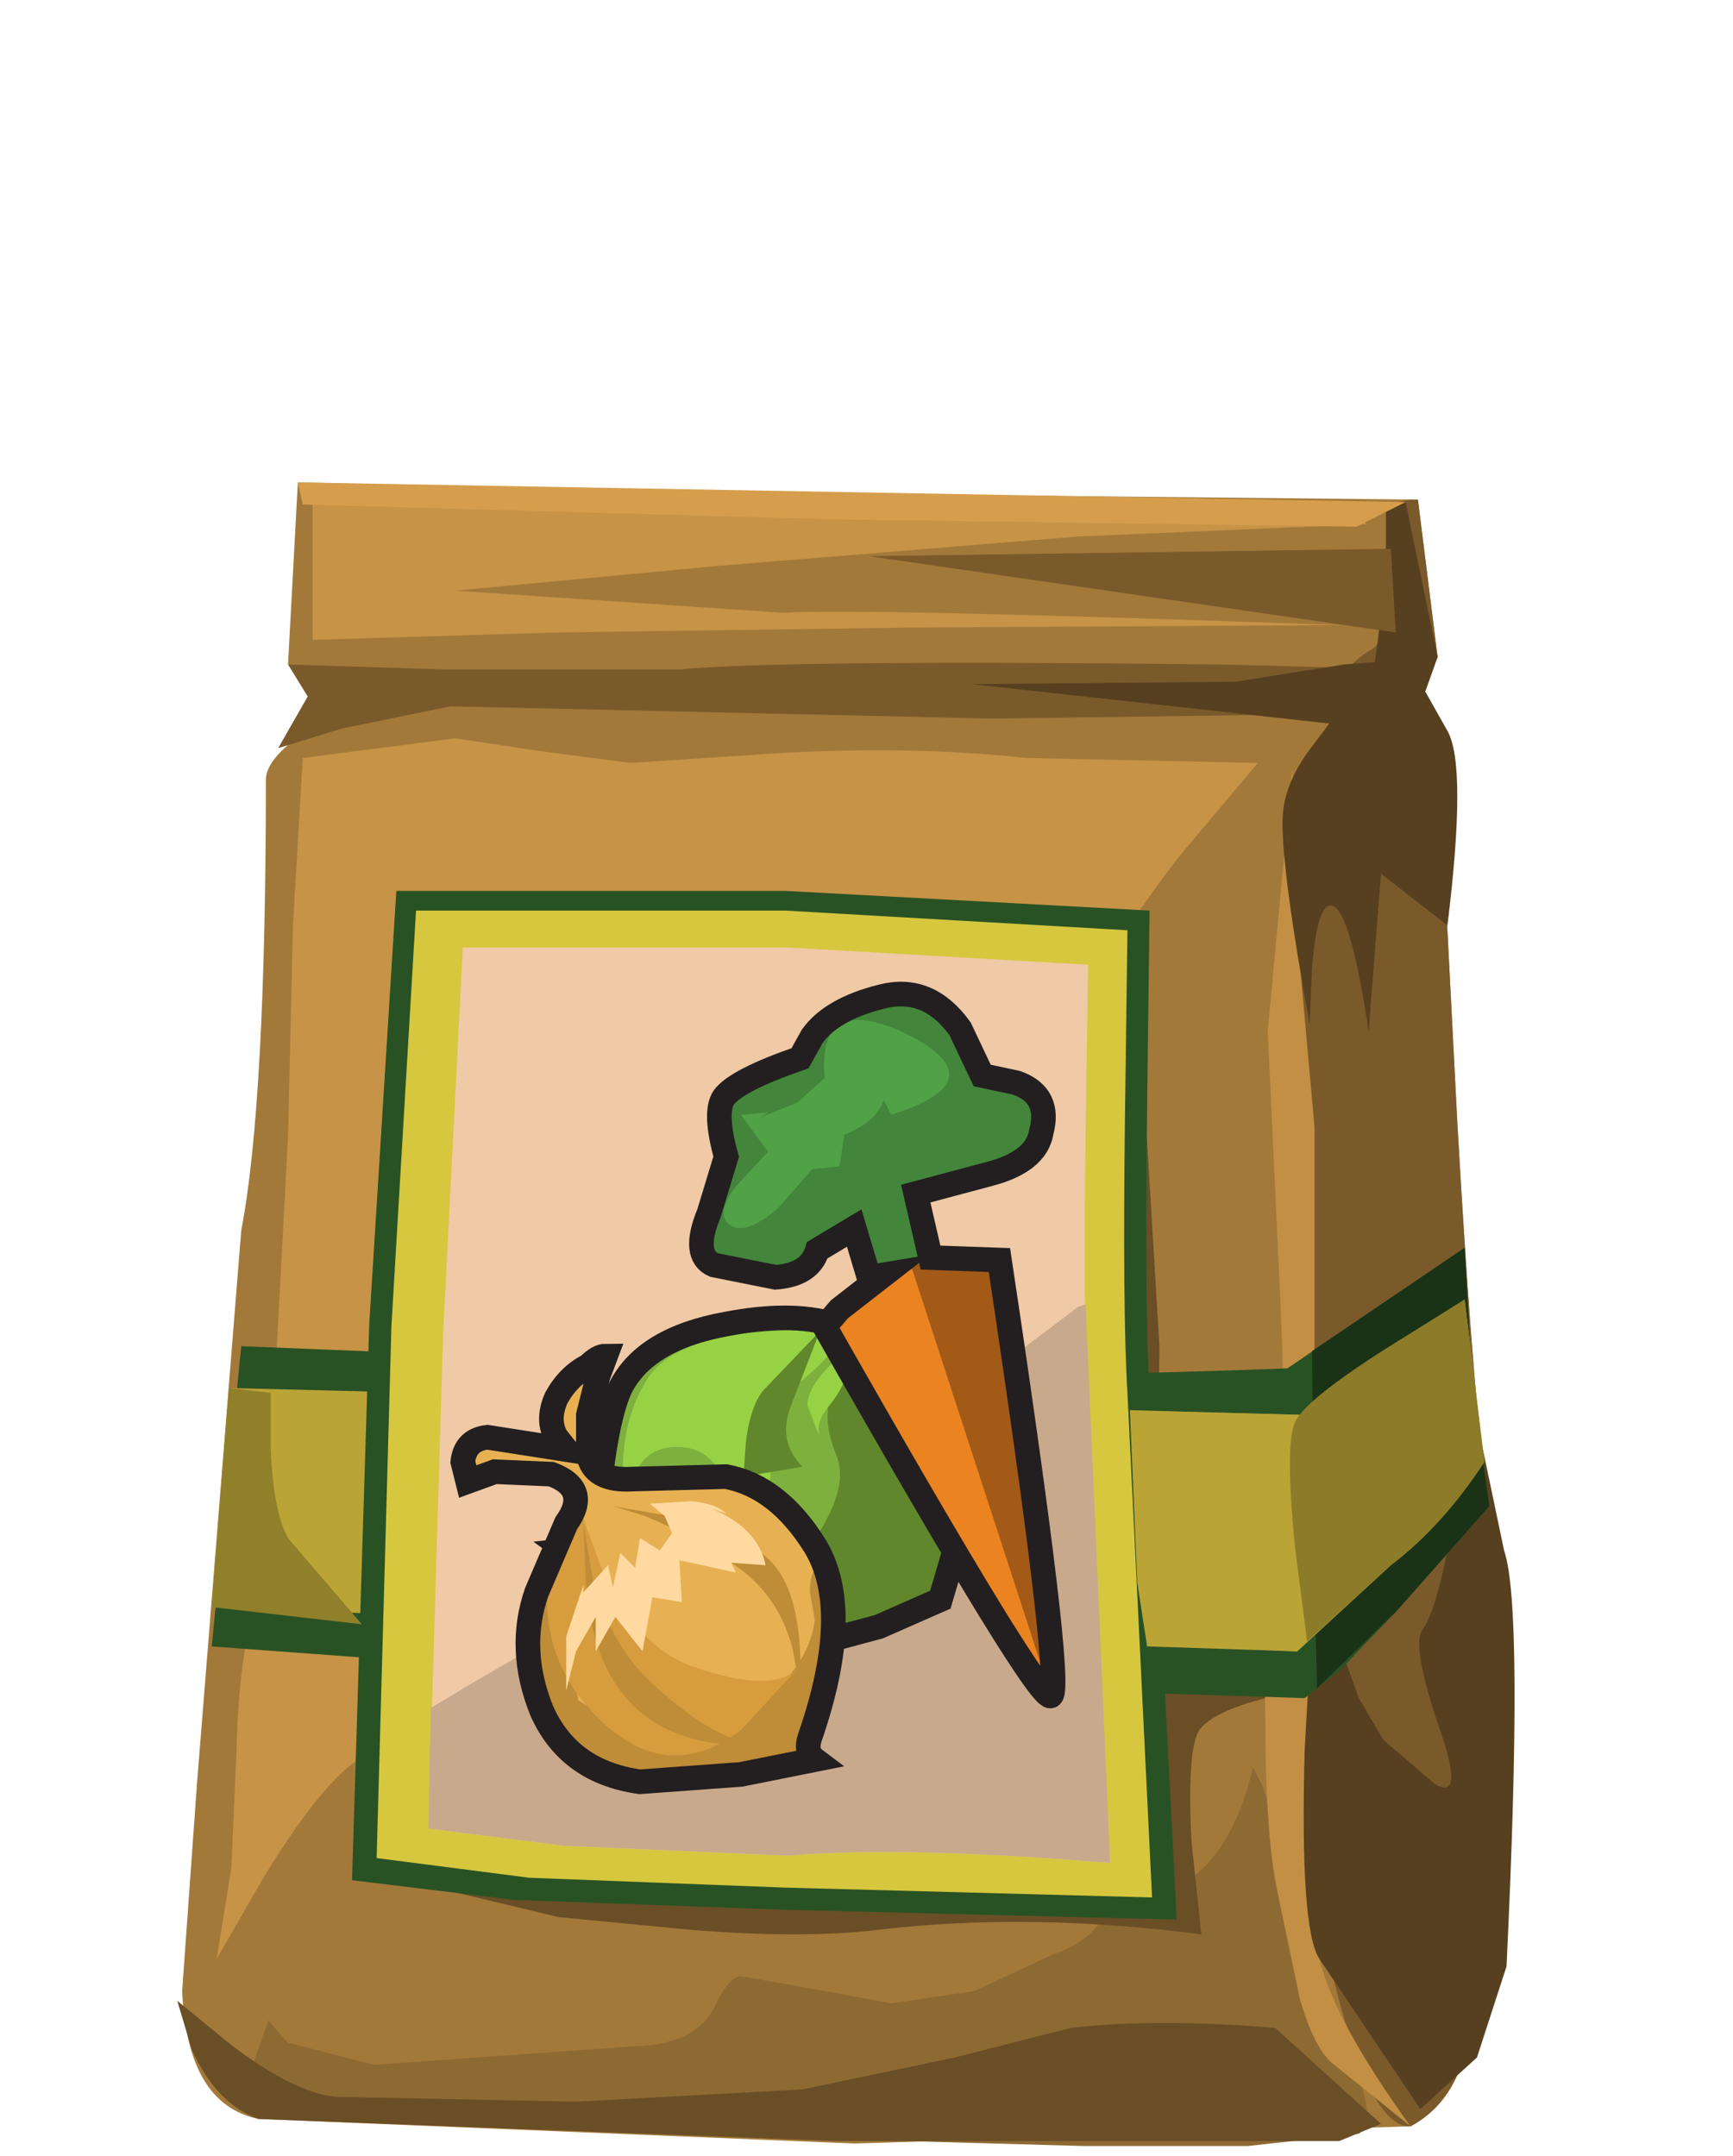 <?xml version="1.0" encoding="UTF-8" standalone="no"?>
<svg xmlns:xlink="http://www.w3.org/1999/xlink" height="43.8px" width="35.2px" xmlns="http://www.w3.org/2000/svg">
  <g transform="matrix(1.0, 0.0, 0.0, 1.0, 0.0, 0.0)">
    <use height="33.8" transform="matrix(1.0, 0.0, 0.0, 1.0, 3.6, 9.8)" width="27.15" xlink:href="#shape0"/>
  </g>
  <defs>
    <g id="shape0" transform="matrix(1.0, 0.0, 0.0, 1.0, -3.6, -9.8)">
      <path d="M29.25 16.0 L29.6 22.8 Q29.95 28.95 30.25 30.6 L30.65 36.15 Q30.7 39.85 30.25 40.45 L29.7 41.9 Q29.4 42.8 28.65 43.2 L17.35 43.55 5.25 43.05 Q3.8 42.75 3.7 40.45 L4.0 36.25 4.9 25.0 Q5.4 22.4 5.4 15.85 5.4 15.3 6.65 14.6 7.3 14.25 7.9 14.0 L5.85 13.5 6.05 9.8 13.7 10.0 28.8 10.15 29.2 13.35 28.25 14.15 28.75 14.65 Q29.25 15.3 29.25 16.0" fill="#a3793a" fill-rule="evenodd" stroke="none"/>
      <path d="M25.45 35.9 L25.65 36.3 27.1 40.8 27.65 42.35 Q27.9 43.15 27.6 43.35 L25.35 43.6 22.0 43.6 18.4 43.5 14.65 43.35 6.6 43.05 Q5.15 42.75 5.15 41.9 L5.45 41.05 5.85 41.5 7.6 41.95 13.2 41.55 Q14.15 41.45 14.5 40.8 14.8 40.15 15.05 40.15 L16.2 40.35 18.1 40.7 19.8 40.45 21.4 39.7 Q22.45 39.35 22.6 38.4 L22.55 37.55 22.9 38.15 Q23.35 38.7 24.0 38.3 25.05 37.65 25.45 35.9" fill="#8e6a33" fill-rule="evenodd" stroke="none"/>
      <path d="M9.25 15.0 L10.9 15.25 12.8 15.5 15.85 15.3 Q18.55 15.15 20.85 15.4 L25.55 15.5 23.95 17.4 Q22.3 19.55 21.9 20.8 L21.2 24.6 Q20.8 27.1 20.45 27.6 20.15 28.0 17.9 28.2 15.55 28.4 14.95 29.0 11.6 32.5 11.1 33.75 10.9 34.4 9.5 34.85 7.75 35.4 7.2 35.8 6.45 36.35 5.35 38.15 L4.4 39.8 4.7 37.95 4.8 35.65 Q4.85 33.7 5.15 32.75 L5.45 30.35 5.6 27.8 5.85 23.1 5.95 18.8 6.15 15.4 9.25 15.0" fill="#c79346" fill-rule="evenodd" stroke="none"/>
      <path d="M23.3 23.2 L23.55 27.35 23.5 30.75 23.55 33.4 Q23.6 33.6 25.15 34.0 L26.7 34.3 Q24.85 34.6 24.4 35.1 24.1 35.4 24.2 37.4 L24.4 39.3 Q20.95 38.85 17.9 39.2 16.3 39.4 13.95 39.2 L11.35 38.95 9.05 38.4 7.35 37.8 22.9 18.9 23.3 23.2" fill="#694e26" fill-rule="evenodd" stroke="none"/>
      <path d="M29.25 16.0 L29.6 22.8 Q29.95 28.95 30.25 30.6 L30.65 36.15 Q30.7 39.85 30.25 40.45 L29.7 41.9 Q29.4 42.8 28.65 43.2 27.7 43.25 26.85 39.15 26.0 35.1 26.35 32.85 26.65 31.2 26.35 24.1 L26.05 16.7 Q26.15 16.1 26.6 15.45 L27.0 14.7 Q27.0 13.7 27.85 13.2 28.45 12.85 28.15 10.25 L28.65 10.15 28.8 10.15 29.2 13.35 28.25 14.15 28.75 14.65 Q29.25 15.3 29.25 16.0" fill="#7a5a2b" fill-rule="evenodd" stroke="none"/>
      <path d="M28.15 10.25 L28.55 10.2 29.2 13.35 27.9 13.65 28.15 11.75 28.15 10.25" fill="#57401f" fill-rule="evenodd" stroke="none"/>
      <path d="M9.15 14.35 L6.95 14.8 5.65 15.2 6.25 14.15 5.85 13.5 9.0 13.6 13.8 13.6 Q16.0 13.4 24.8 13.5 L28.65 13.6 27.5 14.5 20.15 14.6 9.15 14.35" fill="#7a5a2b" fill-rule="evenodd" stroke="none"/>
      <path d="M28.05 43.15 L27.2 43.5 17.0 43.5 5.25 43.05 Q4.4 42.75 3.9 41.65 L3.6 40.65 4.7 41.55 Q5.95 42.5 6.8 42.6 L11.7 42.7 16.3 42.45 19.4 41.8 21.75 41.2 Q23.5 41.0 25.9 41.2 L28.05 43.15" fill="#694e26" fill-rule="evenodd" stroke="none"/>
      <path d="M21.9 10.9 L14.55 11.5 9.25 12.0 15.9 12.45 Q17.45 12.35 27.2 12.7 L18.5 12.75 11.3 12.85 6.35 13.0 6.35 10.05 9.9 10.25 16.0 10.4 25.25 10.4 27.55 10.3 27.75 10.65 21.9 10.9" fill="#c79346" fill-rule="evenodd" stroke="none"/>
      <path d="M28.25 11.15 L28.35 12.85 17.65 11.3 28.25 11.15" fill="#7a5a2b" fill-rule="evenodd" stroke="none"/>
      <path d="M28.55 10.2 L27.55 10.7 16.85 10.55 6.15 10.25 6.05 9.8 28.55 10.2" fill="#d69e4c" fill-rule="evenodd" stroke="none"/>
      <path d="M26.25 15.6 L26.35 19.0 26.7 22.9 26.7 32.0 26.6 35.6 Q26.6 39.0 26.8 39.8 27.1 41.05 28.65 43.2 L27.1 41.95 Q26.7 41.65 26.4 40.6 L25.95 38.45 Q25.7 37.3 25.7 34.85 25.65 32.3 25.95 31.5 26.2 30.8 26.0 26.3 L25.75 20.95 26.25 15.6" fill="#c28f44" fill-rule="evenodd" stroke="none"/>
      <path d="M26.7 32.0 L27.6 34.5 28.1 35.35 29.15 36.25 Q29.75 36.6 29.25 35.15 28.65 33.4 28.9 33.1 29.4 32.4 29.9 28.1 L30.1 29.35 30.55 31.5 Q30.95 32.65 30.6 39.95 L30.0 41.8 28.85 42.85 26.8 39.8 Q26.4 39.2 26.5 35.55 L26.7 32.0" fill="#57401f" fill-rule="evenodd" stroke="none"/>
      <path d="M29.4 14.85 Q29.8 15.55 29.4 18.8 L28.05 17.75 27.8 20.95 Q27.4 18.3 27.0 18.4 26.75 18.45 26.65 19.65 L26.6 20.8 Q26.05 17.8 26.05 16.7 26.05 16.0 26.55 15.3 L27.0 14.7 19.75 13.9 25.1 13.85 27.3 13.5 29.2 13.35 28.95 14.05 29.4 14.85" fill="#57401f" fill-rule="evenodd" stroke="none"/>
      <path d="M27.2 33.95 L26.5 34.5 15.6 34.15 9.05 33.8 4.3 33.45 4.9 27.35 16.05 27.8 Q19.8 28.05 26.15 27.8 L29.75 25.35 29.9 28.1 30.25 30.6 28.35 32.75 27.2 33.95" fill="#295224" fill-rule="evenodd" stroke="none"/>
      <path d="M28.35 32.75 L26.75 34.3 26.7 32.0 26.65 27.45 29.75 25.35 29.9 28.1 30.25 30.6 28.35 32.75" fill="#1a3317" fill-rule="evenodd" stroke="none"/>
      <path d="M26.35 33.55 L4.3 32.65 4.65 28.2 26.6 28.75 29.75 26.4 30.15 29.7 Q29.3 31.0 28.25 31.8 L26.35 33.55" fill="#baa436" fill-rule="evenodd" stroke="none"/>
      <path d="M10.45 38.6 L7.15 38.2 7.5 26.9 8.05 18.1 15.95 18.1 23.35 18.5 23.3 22.45 Q23.25 26.7 23.35 28.35 L23.9 39.0 15.95 38.8 10.45 38.6" fill="#295224" fill-rule="evenodd" stroke="none"/>
      <path d="M10.75 38.15 L7.65 37.75 7.95 26.95 8.45 18.5 15.95 18.5 22.9 18.9 22.85 22.65 Q22.8 26.7 22.9 28.3 L23.4 38.55 15.95 38.35 10.75 38.15" fill="#d6c73e" fill-rule="evenodd" stroke="none"/>
      <path d="M9.4 19.25 L16.0 19.25 22.1 19.6 22.05 23.1 Q22.0 26.9 22.1 28.35 L22.55 37.85 Q18.4 37.5 16.0 37.7 L11.45 37.5 8.7 37.15 9.0 27.1 9.4 19.25" fill="#f0c9a6" fill-rule="evenodd" stroke="none"/>
      <path d="M22.05 26.5 L22.55 37.85 Q18.4 37.5 16.0 37.7 L11.45 37.5 8.7 37.15 8.75 34.7 Q11.55 33.0 13.25 32.25 15.8 31.2 17.8 29.65 L21.9 26.55 22.05 26.5" fill="#c9a98c" fill-rule="evenodd" stroke="none"/>
      <path d="M22.95 28.65 L26.6 28.75 26.35 33.55 23.3 33.45 23.1 32.15 22.95 28.65" fill="#baa436" fill-rule="evenodd" stroke="none"/>
      <path d="M19.4 29.9 Q19.65 30.5 19.5 31.2 19.3 32.0 18.55 32.6 17.7 33.2 15.8 33.2 13.95 33.2 13.45 32.7 11.85 31.1 12.2 30.0 12.35 28.75 12.6 28.2 13.1 27.2 14.75 26.9 L17.75 27.15 Q18.4 27.4 18.75 27.75 L19.4 29.9" fill="#7eb03e" fill-rule="evenodd" stroke="none"/>
      <path d="M19.4 31.3 L19.15 32.45 Q18.95 32.75 17.85 33.05 L15.8 33.6 14.2 33.65 Q13.0 33.4 12.25 32.05 L11.7 31.55 11.4 31.5 12.8 31.3 Q13.1 31.2 13.45 31.9 13.8 32.65 14.65 32.6 15.7 32.55 16.5 31.35 17.25 30.25 17.0 29.6 16.5 28.4 17.3 27.8 L18.2 27.5 18.2 27.65 18.8 28.2 Q19.75 28.7 19.4 31.3" fill="#60872c" fill-rule="evenodd" stroke="none"/>
      <path d="M16.3 27.0 Q18.0 26.8 15.65 28.55 L15.65 29.7 Q15.7 30.35 15.3 30.6 14.95 30.8 14.75 30.2 14.5 29.45 13.85 29.4 13.1 29.35 12.85 30.05 L12.7 30.75 12.65 29.9 Q12.65 28.85 13.1 28.1 13.5 27.35 14.95 27.1 L16.3 27.0" fill="#97d245" fill-rule="evenodd" stroke="none"/>
      <path d="M17.1 27.5 Q17.4 27.85 16.85 28.55 16.55 28.9 16.65 29.2 L16.4 28.55 Q16.4 28.25 16.75 27.85 L17.1 27.5" fill="#97d245" fill-rule="evenodd" stroke="none"/>
      <path d="M16.65 27.05 L16.05 28.6 Q15.8 29.3 16.3 29.8 L15.1 30.0 15.15 29.3 Q15.25 28.5 15.55 28.2 L16.65 27.05" fill="#60872c" fill-rule="evenodd" stroke="none"/>
      <path d="M19.5 30.3 Q19.6 28.7 18.85 28.25 L18.75 27.75 Q18.15 27.2 17.0 26.9 L16.9 26.9 Q16.05 26.65 14.75 26.9 13.1 27.2 12.6 28.2 12.35 28.75 12.2 30.0 12.0 30.7 12.4 31.4 L11.5 31.5 12.25 32.05 Q13.0 33.4 14.2 33.65 L15.8 33.6 17.85 33.05 19.1 32.5 19.35 31.65 Q19.6 31.05 19.5 30.3 Z" fill="none" stroke="#231f20" stroke-linecap="butt" stroke-linejoin="miter" stroke-miterlimit="10.0" stroke-width="0.5"/>
      <path d="M16.55 31.4 Q17.35 32.7 16.45 35.3 16.35 35.6 16.55 35.75 L15.05 36.05 13.0 36.2 Q11.55 36.0 11.0 34.75 10.5 33.5 10.9 32.35 L11.5 30.95 Q12.0 30.25 11.2 29.95 L10.05 29.9 9.5 30.1 9.4 29.7 Q9.45 29.25 9.9 29.2 L11.5 29.45 11.3 29.2 Q11.1 28.85 11.3 28.4 11.55 27.95 11.95 27.75 12.15 27.55 12.3 27.55 L12.15 27.95 11.95 28.75 11.95 29.55 Q12.05 30.1 12.85 30.05 L14.75 30.0 Q15.8 30.2 16.55 31.4" fill="#e7b153" fill-rule="evenodd" stroke="none"/>
      <path d="M13.0 36.2 Q11.55 36.0 11.0 34.75 10.4 33.25 11.2 31.7 L11.45 31.4 Q11.25 32.35 11.5 33.25 L11.75 34.55 13.1 35.35 14.35 35.5 15.5 34.55 Q16.45 33.8 16.55 32.9 L16.45 32.35 Q16.45 31.8 16.75 31.75 17.05 32.6 16.85 33.95 L16.45 35.3 Q16.35 35.6 16.55 35.75 L15.05 36.05 13.0 36.2" fill="#bf8c37" fill-rule="evenodd" stroke="none"/>
      <path d="M11.7 30.45 L12.25 31.95 Q12.95 33.45 14.05 33.85 15.75 34.45 16.25 33.85 L15.05 35.15 Q13.6 36.25 12.25 35.0 10.9 33.75 11.15 31.95 L11.7 30.45" fill="#d69c3e" fill-rule="evenodd" stroke="none"/>
      <path d="M15.45 35.45 Q13.5 35.55 12.6 34.35 12.0 33.55 11.9 32.15 L11.85 30.95 12.05 32.15 Q12.45 33.5 13.3 34.25 14.55 35.4 15.45 35.45" fill="#bf8c37" fill-rule="evenodd" stroke="none"/>
      <path d="M16.25 34.35 L16.1 33.5 Q15.8 32.35 14.85 31.75 13.95 31.15 13.1 30.8 L12.45 30.6 13.6 30.8 Q14.85 31.1 15.45 31.55 16.35 32.15 16.25 34.35" fill="#bf8c37" fill-rule="evenodd" stroke="none"/>
      <path d="M14.05 30.5 Q14.55 30.55 14.75 30.75 L14.45 30.65 Q15.4 31.05 15.55 31.8 L14.85 31.75 14.95 31.95 13.8 31.7 13.85 32.55 13.25 32.45 13.05 33.55 12.5 32.85 12.1 33.55 12.1 32.85 11.7 33.55 11.5 34.35 11.5 33.25 11.85 32.2 11.85 32.35 12.35 31.8 12.45 32.25 12.6 31.55 12.9 31.85 13.0 31.25 13.4 31.5 13.65 31.15 13.5 30.8 13.2 30.55 14.05 30.5" fill="#ffd9a0" fill-rule="evenodd" stroke="none"/>
      <path d="M16.55 31.4 Q17.35 32.7 16.45 35.3 16.35 35.6 16.55 35.75 L15.05 36.05 13.0 36.2 Q11.55 36.0 11.0 34.75 10.5 33.5 10.9 32.35 L11.5 30.95 Q12.0 30.25 11.2 29.95 L10.05 29.9 9.5 30.1 9.4 29.7 Q9.45 29.25 9.9 29.2 L11.5 29.45 11.3 29.2 Q11.1 28.85 11.3 28.4 11.55 27.95 11.95 27.75 12.15 27.55 12.3 27.55 L12.15 27.95 11.95 28.75 11.95 29.55 Q12.05 30.1 12.85 30.05 L14.75 30.0 Q15.8 30.2 16.55 31.4 Z" fill="none" stroke="#231f20" stroke-linecap="butt" stroke-linejoin="miter" stroke-miterlimit="10.0" stroke-width="0.5"/>
      <path d="M16.5 21.05 Q16.9 20.5 17.9 20.25 18.85 20.0 19.5 20.9 L19.95 21.85 20.65 22.0 Q21.35 22.25 21.15 23.0 21.0 23.65 19.9 23.85 18.65 24.1 18.35 24.45 18.0 24.85 17.35 24.95 16.7 25.05 16.6 25.4 16.45 25.9 15.75 25.95 L14.5 25.7 Q14.05 25.5 14.4 24.65 L14.75 23.5 Q14.5 22.6 14.7 22.3 14.95 21.95 16.25 21.5 L16.5 21.05" fill="#43853b" fill-rule="evenodd" stroke="none"/>
      <path d="M15.6 22.6 L15.45 22.7 16.2 22.4 16.75 21.9 16.75 22.05 16.75 21.85 16.75 21.9 Q16.6 20.15 18.4 21.0 20.3 21.95 18.1 22.65 L17.95 22.35 Q17.8 22.8 17.15 23.05 L17.05 23.7 16.5 23.75 15.8 24.55 Q15.15 25.1 14.85 24.9 14.5 24.7 14.95 24.1 L15.6 23.4 15.05 22.65 15.6 22.6" fill="#51a147" fill-rule="evenodd" stroke="none"/>
      <path d="M16.75 26.95 L17.15 26.45 Q17.7 25.9 18.5 25.7 L20.3 25.6 Q21.6 34.25 21.35 34.45 21.15 34.7 16.75 26.95" fill="#eb8321" fill-rule="evenodd" stroke="none"/>
      <path d="M17.25 24.5 L18.5 23.8 18.95 25.7 17.65 25.95 17.25 24.5" fill="#43853b" fill-rule="evenodd" stroke="none"/>
      <path d="M18.5 25.7 L19.45 25.55 20.3 25.6 21.35 34.45 18.5 25.7" fill="#a35a17" fill-rule="evenodd" stroke="none"/>
      <path d="M16.5 21.05 L16.25 21.5 Q14.95 21.95 14.7 22.3 14.5 22.6 14.75 23.5 L14.4 24.65 Q14.05 25.5 14.5 25.7 L15.75 25.95 Q16.45 25.9 16.6 25.4 L17.35 24.95 17.65 25.95 17.95 25.9 17.05 26.6 16.75 26.95 Q21.15 34.7 21.35 34.45 21.6 34.25 20.3 25.6 L18.9 25.55 18.6 24.25 20.1 23.85 Q21.05 23.6 21.15 23.0 21.35 22.25 20.65 22.0 L19.95 21.85 19.5 20.9 Q18.85 20.0 17.9 20.25 16.9 20.5 16.5 21.05 Z" fill="none" stroke="#231f20" stroke-linecap="butt" stroke-linejoin="miter" stroke-miterlimit="10.0" stroke-width="0.5"/>
      <path d="M26.3 28.9 Q26.5 28.45 28.15 27.4 L29.75 26.4 30.15 29.7 Q29.3 31.0 28.25 31.8 L26.55 33.35 26.3 31.4 Q26.1 29.35 26.3 28.9" fill="#8c7b29" fill-rule="evenodd" stroke="none"/>
      <path d="M5.5 28.3 L5.5 29.45 Q5.55 30.7 5.85 31.25 L7.35 33.0 4.3 32.65 4.65 28.2 5.5 28.3" fill="#91802a" fill-rule="evenodd" stroke="none"/>
    </g>
  </defs>
</svg>
